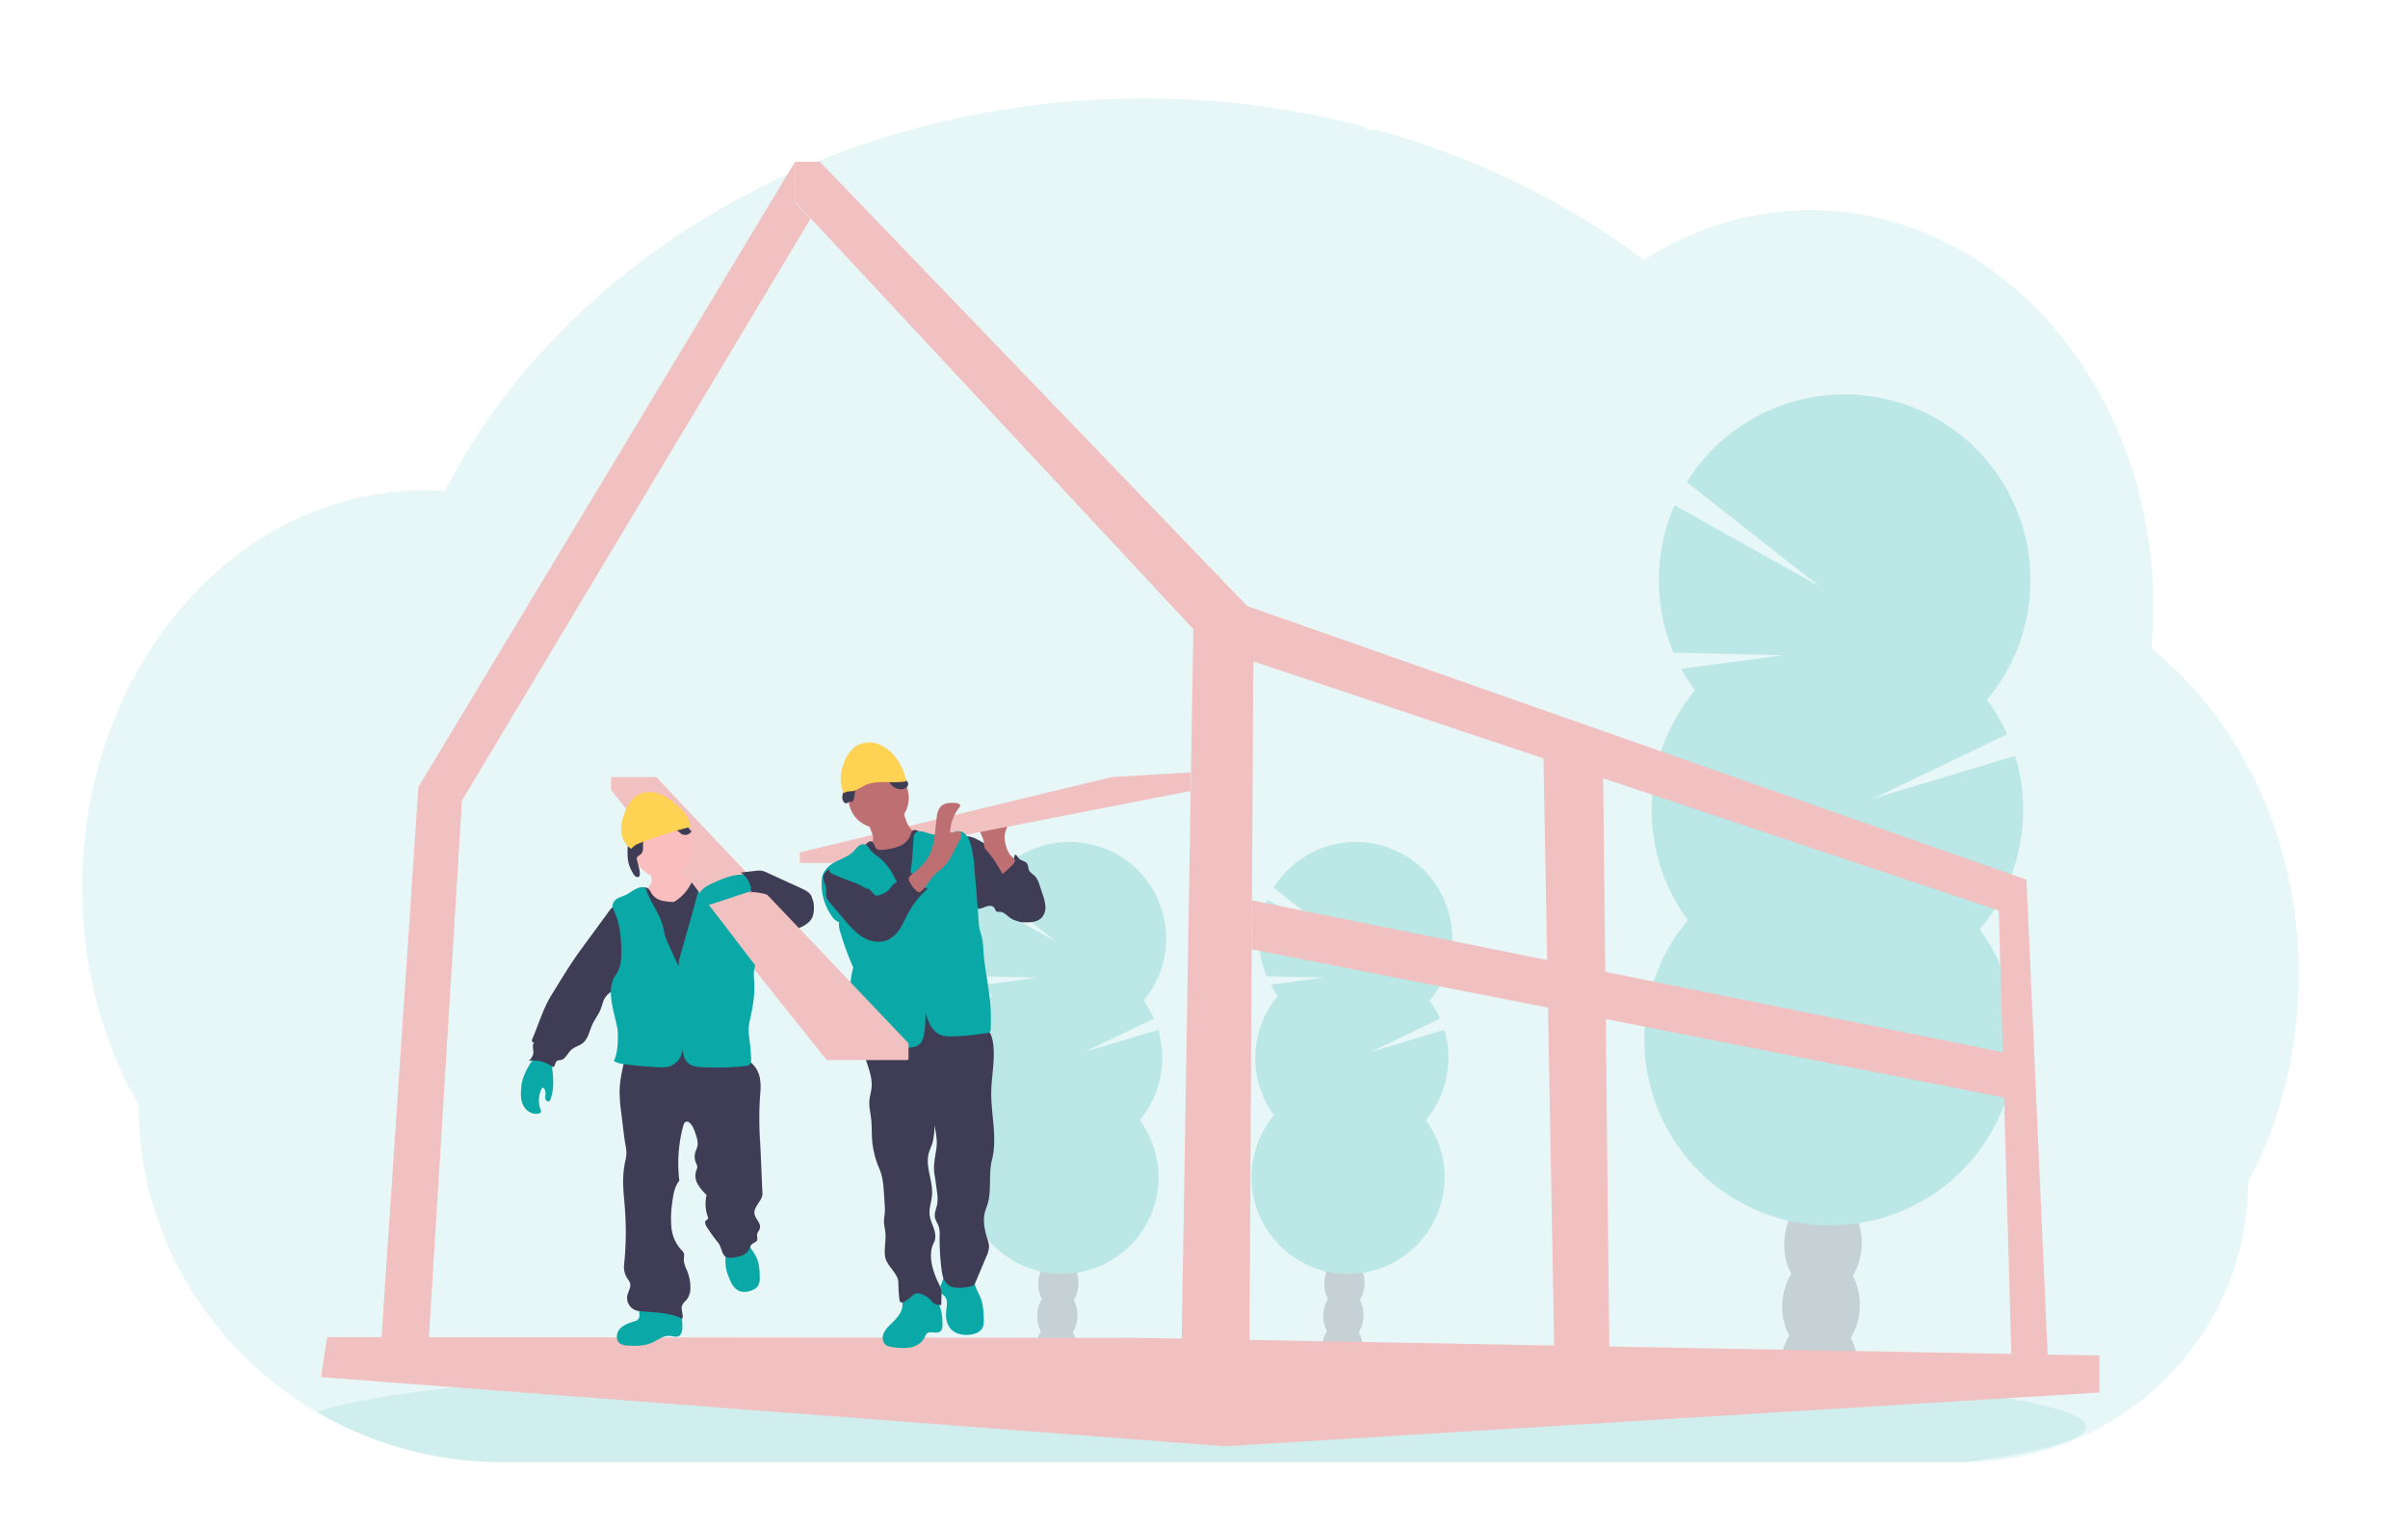 <?xml version="1.0" encoding="UTF-8" standalone="no"?>
<svg
   xmlns:dc="http://purl.org/dc/elements/1.1/"
   xmlns:cc="http://creativecommons.org/ns#"
   xmlns:rdf="http://www.w3.org/1999/02/22-rdf-syntax-ns#"
   xmlns:svg="http://www.w3.org/2000/svg"
   xmlns="http://www.w3.org/2000/svg"
   xmlns:sodipodi="http://sodipodi.sourceforge.net/DTD/sodipodi-0.dtd"
   xmlns:inkscape="http://www.inkscape.org/namespaces/inkscape"
   width="325"
   height="206"
   viewBox="0 0 325 206"
   fill="none"
   version="1.1"
   id="svg330"
   sodipodi:docname="cta.svg"
   inkscape:version="1.0.2 (e86c870879, 2021-01-15)">
  <defs
     id="defs334" />
  <sodipodi:namedview
     pagecolor="#ffffff"
     bordercolor="#666666"
     borderopacity="1"
     objecttolerance="10"
     gridtolerance="10"
     guidetolerance="10"
     inkscape:pageopacity="0"
     inkscape:pageshadow="2"
     inkscape:window-width="1360"
     inkscape:window-height="699"
     id="namedview332"
     showgrid="false"
     inkscape:zoom="0.96359223"
     inkscape:cx="74.624316"
     inkscape:cy="66.400811"
     inkscape:window-x="0"
     inkscape:window-y="0"
     inkscape:window-maximized="1"
     inkscape:current-layer="svg330"
     inkscape:document-rotation="0" />
  <g
     id="g1410"
     transform="matrix(0.254,0,0,0.254,11.094,13.289)">
    <path
       d="m 1188.91,553.07 a 241.36,241.36 0 0 1 -7.07,58.24 q -2.38,9.63 -5.53,18.86 a 222.72,222.72 0 0 1 -8.92,22.32 q -2.55,5.52 -5.39,10.82 a 145.56,145.56 0 0 1 -12.17,58.49 150.79,150.79 0 0 1 -73.18,75.4 153.93,153.93 0 0 1 -65.33,15 H 234.68 a 195.68,195.68 0 0 1 -98.42,-26.31 l -0.46,-0.26 q -6.39,-3.74 -12.46,-7.92 A 195.41,195.41 0 0 1 97.77,756.63 190.28,190.28 0 0 1 69.66,721.8 185.86,185.86 0 0 1 41.07,622.57 c -18.95,-33.25 -30,-73.08 -30,-115.88 0,-54 17.56,-103.26 46.41,-140.55 a 197.6,197.6 0 0 1 19.71,-21.93 183.42,183.42 0 0 1 22.54,-18.45 175.38,175.38 0 0 1 20,-12 c 2.89,-1.47 5.79,-2.86 8.74,-4.15 2.59,-1.15 5.21,-2.22 7.86,-3.23 q 4.77,-1.81 9.66,-3.33 4.89,-1.52 9.65,-2.66 7,-1.71 14.24,-2.78 c 4,-0.59 8,-1 12,-1.31 3.18,-0.24 6.39,-0.37 9.62,-0.41 h 1.75 c 3.56,0 7.1,0.14 10.61,0.38 0.37,-0.74 0.77,-1.49 1.14,-2.22 1.4,-2.67 2.85,-5.33 4.31,-7.93 a 0.25,0.25 0 0 1 0,-0.07 c 0.25,-0.46 0.5,-0.91 0.76,-1.35 1.18,-2.13 2.41,-4.24 3.67,-6.33 0.58,-1 1.15,-1.94 1.74,-2.88 a 7.66,7.66 0 0 1 0.41,-0.68 q 0.9,-1.5 1.83,-3 4.63,-7.4 9.63,-14.54 l 0.85,-1.22 c 0.52,-0.74 1,-1.46 1.58,-2.2 1.38,-1.93 2.8,-3.87 4.23,-5.77 1,-1.36 2,-2.71 3.08,-4 q 3.9,-5 8,-10 4.1,-5 8.52,-9.87 c 0.4,-0.45 0.8,-0.89 1.22,-1.33 l 4.27,-4.66 v 0 c 0.21,-0.22 0.39,-0.42 0.59,-0.62 v 0 c 0.51,-0.55 1,-1.1 1.55,-1.63 2.29,-2.43 4.64,-4.81 7,-7.18 a 381.2,381.2 0 0 1 38.3,-33.37 c 0.53,-0.42 1.07,-0.82 1.6,-1.22 2.54,-1.91 5.12,-3.8 7.7,-5.66 a 405.31,405.31 0 0 1 44.41,-27.7 c 1.06,-0.61 2.14,-1.18 3.23,-1.74 a 424,424 0 0 1 42.49,-19.56 c 7.91,-3.13 16,-6.07 24.14,-8.76 5.42,-1.78 10.86,-3.47 16.37,-5.06 Q 459.4,102 472.5,99.05 a 463.35,463.35 0 0 1 78.24,-10.66 q 12,-0.61 24.27,-0.63 a 465,465 0 0 1 117,14.8 4.22,4.22 0 0 0 3.63,1.89 H 699 c 1.46,0.4 2.91,0.8 4.37,1.22 q 12.23,3.52 24.11,7.69 l 2,0.72 a 430.44,430.44 0 0 1 56.91,25 410.69,410.69 0 0 1 47.65,29.44 q 3.51,2.52 6.92,5.08 4.14,-2.65 8.42,-5.08 a 165.62,165.62 0 0 1 34.88,-14.87 159.1,159.1 0 0 1 78.24,-3.06 c 33.25,7.05 63.35,24.55 87.66,49.44 a 204.55,204.55 0 0 1 26.29,33.38 c 0.55,0.86 1.1,1.73 1.63,2.61 a 220,220 0 0 1 16.74,33.37 c 0.17,0.43 0.34,0.83 0.49,1.25 a 231.09,231.09 0 0 1 10.3,33.35 c 0.12,0.58 0.26,1.15 0.38,1.73 a 240.11,240.11 0 0 1 4.92,33.37 c 0,0.4 0,0.81 0.08,1.23 q 0.63,8.71 0.64,17.6 c 0,5.3 -0.18,10.56 -0.51,15.78 0,0.57 -0.08,1.16 -0.13,1.75 -0.09,1.51 -0.22,3 -0.35,4.52 a 189.79,189.79 0 0 1 21.38,20.17 q 4.37,4.77 8.46,9.9 a 210.61,210.61 0 0 1 21.8,33.37 c 16.91,31.92 26.63,69.47 26.63,109.66 z"
       transform="translate(-11.09,-87.76)"
       fill="#0aa8a7"
       opacity="0.1"
       id="path1160" />
    <path
       d="m 1075.91,793.5 c 0,6.83 -23.53,13.23 -64.59,18.73 H 234.68 a 195.68,195.68 0 0 1 -98.42,-26.31 l -0.46,-0.26 c 11.8,-4.3 33.1,-8.31 62.09,-11.93 v 0 l 1.3,-0.16 c 13,-1.59 27.53,-3.1 43.41,-4.53 0.4,0 0.81,-0.06 1.21,-0.11 v 0 q 18.9,-1.68 40.21,-3.15 c 0.45,0 0.89,-0.08 1.34,-0.1 q 8.22,-0.59 16.78,-1.12 v 0 l 2.2,-0.14 c 41.55,-2.58 88.78,-4.64 140,-6 h 0.06 q 10.76,-0.3 21.75,-0.53 12.22,-0.29 24.74,-0.51 c 6.37,-0.14 12.82,-0.24 19.29,-0.34 h 0.15 c 29.19,-0.44 59.35,-0.66 90.19,-0.66 76.26,0 148.34,1.39 212.21,3.89 h 0.18 c 9.82,0.38 19.46,0.8 28.86,1.23 l 8,0.38 q 15.91,0.76 31,1.63 v 0 c 118.3,6.73 195.14,17.66 195.14,29.99 z"
       transform="translate(-11.09,-87.76)"
       fill="#0aa8a7"
       opacity="0.1"
       id="path1162" />
    <g
       opacity="0.2"
       id="g1178">
      <path
         d="M 691.37,751.79 A 19,19 0 0 1 691,755 q -10.44,-1.66 -21,-3 c 0,-0.28 0,-0.57 0,-0.86 a 16.88,16.88 0 0 1 2.5,-8.48 c 2.06,-3.26 5.19,-5.3 8.64,-5.19 3.45,0.11 6.44,2.34 8.29,5.71 a 16.87,16.87 0 0 1 1.94,8.61 z"
         transform="translate(-11.09,-87.76)"
         fill="#3f3d56"
         id="path1164" />
      <ellipse
         cx="681.21"
         cy="734.33"
         rx="14.01"
         ry="10.7"
         transform="rotate(-88.19,630.414,696.169)"
         fill="#3f3d56"
         id="ellipse1166" />
      <ellipse
         cx="681.75"
         cy="717.21"
         rx="14.01"
         ry="10.7"
         transform="rotate(-88.19,630.956,679.046)"
         fill="#3f3d56"
         id="ellipse1168" />
      <ellipse
         cx="682.29"
         cy="700.09"
         rx="14.01"
         ry="10.7"
         transform="rotate(-88.19,631.494,661.928)"
         fill="#3f3d56"
         id="ellipse1170" />
      <ellipse
         cx="682.83"
         cy="682.97"
         rx="14.01"
         ry="10.7"
         transform="rotate(-88.19,632.031,644.81)"
         fill="#3f3d56"
         id="ellipse1172" />
      <path
         d="m 646.47,564.55 a 49.66,49.66 0 0 1 -3.8,-6 l 28.26,-3.73 -30.42,-0.73 a 51.38,51.38 0 0 1 0.31,-40.64 l 40.12,22.45 -36.75,-28.84 a 51.28,51.28 0 1 1 82.84,60 50.8,50.8 0 0 1 5.55,9.53 l -37.09,17.8 39.33,-11.83 a 51.34,51.34 0 0 1 -9.82,47.91 51.28,51.28 0 1 1 -80.56,-2.54 51.28,51.28 0 0 1 2,-63.38 z"
         transform="translate(-11.09,-87.76)"
         fill="#0aa8a7"
         id="path1174" />
      <path
         d="m 737,599.13 a 51,51 0 0 1 -12,31.34 51.28,51.28 0 1 1 -80.56,-2.54 C 637.87,619 737.18,593.38 737,599.13 Z"
         transform="translate(-11.09,-87.76)"
         opacity="0.1"
         id="path1176" />
    </g>
    <g
       opacity="0.2"
       id="g1194">
      <path
         d="M 539.37,751.79 A 19,19 0 0 1 539,755 q -10.44,-1.66 -21,-3 c 0,-0.28 0,-0.57 0,-0.86 a 16.88,16.88 0 0 1 2.5,-8.48 c 2.06,-3.26 5.19,-5.3 8.64,-5.19 3.45,0.11 6.44,2.34 8.29,5.71 a 16.87,16.87 0 0 1 1.94,8.61 z"
         transform="translate(-11.09,-87.76)"
         fill="#3f3d56"
         id="path1180" />
      <ellipse
         cx="529.21"
         cy="734.33"
         rx="14.01"
         ry="10.7"
         transform="rotate(-88.19,478.41,696.177)"
         fill="#3f3d56"
         id="ellipse1182" />
      <ellipse
         cx="529.75"
         cy="717.21"
         rx="14.01"
         ry="10.7"
         transform="rotate(-88.19,478.953,679.054)"
         fill="#3f3d56"
         id="ellipse1184" />
      <ellipse
         cx="530.29"
         cy="700.09"
         rx="14.01"
         ry="10.7"
         transform="rotate(-88.19,479.491,661.936)"
         fill="#3f3d56"
         id="ellipse1186" />
      <ellipse
         cx="530.83"
         cy="682.97"
         rx="14.01"
         ry="10.7"
         transform="rotate(-88.19,480.028,644.818)"
         fill="#3f3d56"
         id="ellipse1188" />
      <path
         d="m 494.47,564.55 a 49.66,49.66 0 0 1 -3.8,-6 l 28.26,-3.73 -30.42,-0.73 a 51.38,51.38 0 0 1 0.31,-40.64 l 40.12,22.45 -36.75,-28.84 a 51.28,51.28 0 1 1 82.84,60 50.8,50.8 0 0 1 5.55,9.53 l -37.09,17.8 39.33,-11.83 a 51.34,51.34 0 0 1 -9.82,47.91 51.28,51.28 0 1 1 -80.56,-2.54 51.28,51.28 0 0 1 2,-63.38 z"
         transform="translate(-11.09,-87.76)"
         fill="#0aa8a7"
         id="path1190" />
      <path
         d="m 585,599.13 a 51,51 0 0 1 -12,31.34 51.28,51.28 0 1 1 -80.56,-2.54 C 485.87,619 585.18,593.38 585,599.13 Z"
         transform="translate(-11.09,-87.76)"
         opacity="0.1"
         id="path1192" />
    </g>
    <g
       opacity="0.2"
       id="g1210">
      <path
         d="m 954.57,762.73 a 37.3,37.3 0 0 1 -0.73,6.08 q -20.1,-3.21 -40.49,-5.74 c 0,-0.54 0,-1.09 0,-1.65 a 32.5,32.5 0 0 1 4.82,-16.33 c 4,-6.27 10,-10.2 16.63,-10 6.63,0.2 12.4,4.51 16,11 a 32.53,32.53 0 0 1 3.77,16.64 z"
         transform="translate(-11.09,-87.76)"
         fill="#3f3d56"
         id="path1196" />
      <ellipse
         cx="935"
         cy="729.11"
         rx="26.98"
         ry="20.61"
         transform="rotate(-88.19,884.219,690.946)"
         fill="#3f3d56"
         id="ellipse1198" />
      <ellipse
         cx="936.04"
         cy="696.15"
         rx="26.98"
         ry="20.61"
         transform="rotate(-88.19,885.259,657.986)"
         fill="#3f3d56"
         id="ellipse1200" />
      <ellipse
         cx="937.08"
         cy="663.2"
         rx="26.98"
         ry="20.61"
         transform="rotate(-88.19,886.298,625.026)"
         fill="#3f3d56"
         id="ellipse1202" />
      <ellipse
         cx="938.12"
         cy="630.24"
         rx="26.98"
         ry="20.61"
         transform="matrix(0.03,-1,1,0.03,267.53,1460.26)"
         fill="#3f3d56"
         id="ellipse1204" />
      <path
         d="m 868.12,402.27 a 99.27,99.27 0 0 1 -7.31,-11.53 l 54.4,-7.18 -58.55,-1.41 a 98.9,98.9 0 0 1 0.58,-78.24 l 77.25,43.21 -70.74,-55.52 a 98.72,98.72 0 1 1 159.47,115.56 98.71,98.71 0 0 1 10.69,18.35 L 962.5,459.8 1038.21,437 a 98.75,98.75 0 0 1 -18.83,92.15 98.72,98.72 0 1 1 -155.1,-4.89 98.75,98.75 0 0 1 3.84,-122 z"
         transform="translate(-11.09,-87.76)"
         fill="#0aa8a7"
         id="path1206" />
      <path
         d="m 1042.42,468.83 a 98.34,98.34 0 0 1 -23,60.34 98.72,98.72 0 1 1 -155.1,-4.89 c -12.74,-17.21 178.45,-66.52 178.1,-55.45 z"
         transform="translate(-11.09,-87.76)"
         opacity="0.1"
         id="path1208" />
    </g>
    <polygon
       points="178.66,365.76 157.82,676.73 168.31,676.7 183.1,676.7 201.8,372.92 386.99,63.89 378.94,55.25 378.94,33.37 "
       fill="#f1c0c0"
       id="polygon1212" />
    <polygon
       points="183.1,676.7 201.8,372.92 386.99,63.89 378.94,55.25 187.92,368.29 169.43,676.7 "
       opacity="0.1"
       id="polygon1214" />
    <polygon
       points="133.3,658.02 130.18,658.02 129.84,660.22 126.91,679.26 606.76,715.98 607.17,716.01 1071.56,687.45 1071.91,687.43 1071.91,667.82 560.21,658.43 "
       fill="#f1c0c0"
       id="polygon1216" />
    <polygon
       points="606.76,683.75 133.3,658.02 133.23,658.02 132.39,658.57 129.84,660.22 126.91,679.26 606.76,715.98 607.17,716.01 1071.56,687.45 1071.91,687.07 1071.91,668.23 1071.5,668.23 "
       opacity="0.1"
       id="polygon1218" />
    <polygon
       points="606.76,683.75 132.39,658.57 129.84,660.22 126.91,679.26 606.76,715.98 "
       opacity="0.1"
       id="polygon1220" />
    <polygon
       points="1018.41,431.37 1025.09,666.97 1039.55,668.59 1044.45,669.14 1033.11,415.03 619.01,269.65 391.95,33.6 378.88,33.6 378.88,54.84 590.43,281.9 583.89,681.3 601.86,683.47 602.16,683.51 620.13,683.51 622.28,299.05 "
       fill="#f1c0c0"
       id="polygon1222" />
    <polygon
       points="622.28,299.05 1018.41,431.37 1025.09,666.97 1039.55,668.59 1028.21,426.47 620.65,291.7 "
       opacity="0.1"
       id="polygon1224" />
    <polygon
       points="590.43,281.9 583.89,681.3 601.86,683.47 606.76,268.83 378.88,33.6 378.88,54.84 "
       opacity="0.1"
       id="polygon1226" />
    <polygon
       points="621.57,426.05 621.42,451.99 766.71,480.6 766.76,480.61 1021.23,530.74 1032.88,526.07 1032.84,525.25 1032.08,509 "
       fill="#f1c0c0"
       id="polygon1228" />
    <polygon
       points="1032.84,525.25 766.76,480.61 1021.23,530.74 1032.88,526.07 "
       opacity="0.1"
       id="polygon1230" />
    <polygon
       points="798.64,350.56 776.49,350.56 780.42,566.9 782.45,677.89 800.34,677.29 811.6,676.91 808.1,353.69 800.34,351.11 "
       fill="#f1c0c0"
       id="polygon1232" />
    <polygon
       points="776.65,350.56 780.42,566.9 782.45,677.89 800.34,677.29 800.34,350.51 776.65,350.51 "
       opacity="0.1"
       id="polygon1234" />
    <path
       d="m 507.35,493.57 a 22.79,22.79 0 0 1 3,1.95 19.85,19.85 0 0 1 3,3.29 c 4.29,5.55 8.25,12 7.83,19 a 7.73,7.73 0 0 1 -2.23,5.5 c -1.77,1.51 -4.31,1.58 -6.63,1.58 -2.52,0 -5.17,0 -7.35,-1.3 -2.18,-1.3 -4,-3.83 -6.58,-3.77 a 3.37,3.37 0 0 1 -1.1,0 c -0.89,-0.29 -1.07,-1.46 -1.65,-2.2 -1,-1.33 -3.11,-1 -4.68,-0.42 -1.57,0.58 -3.31,1.45 -4.86,0.78 a 5.05,5.05 0 0 1 -2.11,-2.11 c -3.71,-6 -4.5,-13.21 -5.2,-20.18 -0.43,-4.24 -3.71,-18.7 5.34,-15.41 4,1.44 7.74,4.32 11.38,6.43 z"
       transform="translate(-11.09,-87.76)"
       fill="#3f3d56"
       id="path1236" />
    <path
       d="m 498.41,495 a 4.46,4.46 0 0 0 5.49,-0.22 8.27,8.27 0 0 0 2.67,-5.18 c 1,-0.31 1.51,1 2.15,1.8 1.12,1.36 3.4,1.34 4.42,2.79 0.71,1 0.55,2.39 1.05,3.52 0.65,1.46 2.26,2.22 3.36,3.4 a 11.58,11.58 0 0 1 2.2,4.39 l 1.64,4.92 a 24.32,24.32 0 0 1 1.5,6.37 8.25,8.25 0 0 1 -1.9,6.09 c -2.2,2.37 -5.81,2.62 -9,2.55 a 11.58,11.58 0 0 1 -3.16,-0.37 c -2.83,-0.88 -4.64,-3.73 -5.39,-6.6 -0.75,-2.87 -0.67,-5.88 -1.11,-8.82 a 34.57,34.57 0 0 0 -2.5,-8.38 c -0.88,-2.08 -3.3,-5.18 -3.26,-7.39 0.72,0 1.24,0.66 1.84,1.13 z"
       transform="translate(-11.09,-87.76)"
       fill="#3f3d56"
       id="path1238" />
    <path
       d="m 502,484.87 a 16.51,16.51 0 0 1 -0.81,-4.39 c 0,-3 1.37,-5.82 2.75,-8.5 l -11.43,1.55 c -1.38,0.19 -2.92,0.47 -3.7,1.62 a 4,4 0 0 0 0,3.69 18.86,18.86 0 0 1 1.36,3.57 17.83,17.83 0 0 0 0.37,3.21 6.8,6.8 0 0 0 1.47,2.07 c 3.27,3.62 5.72,7.89 8.16,12.12 -0.07,-0.12 6.89,-5.51 6.61,-7.27 -0.16,-1 -2.17,-2.2 -2.81,-3.16 A 16.09,16.09 0 0 1 502,484.87 Z"
       transform="translate(-11.09,-87.76)"
       fill="#be6f72"
       id="path1240" />
    <polygon
       points="588.91,358.04 588.91,367.89 420.24,400.79 411.49,406.09 381.3,406.09 381.3,400.54 547.02,360.5 "
       fill="#f1c0c0"
       id="polygon1242" />
    <polygon
       points="411.49,406.09 381.3,406.09 548.25,370.36 588.91,367.89 420.24,400.79 "
       opacity="0.1"
       id="polygon1244" />
    <path
       d="m 464.58,725.42 a 13.07,13.07 0 0 0 -15.9,-3.38 4.19,4.19 0 0 0 -1.46,1.14 c -1,1.4 -0.36,3.33 -0.27,5.06 0.23,4.22 -3.13,7.65 -6.15,10.6 -1.62,1.58 -3.27,3.27 -4,5.42 -0.73,2.15 -0.19,4.88 1.77,6 a 7.37,7.37 0 0 0 2.74,0.76 29.57,29.57 0 0 0 9.7,0.27 c 3.19,-0.61 6.32,-2.42 7.7,-5.36 A 5.65,5.65 0 0 1 460,743.8 c 1.76,-1.39 4.46,0.24 6.46,-0.75 1.65,-0.82 1.72,-2.11 1.74,-3.81 0.06,-4.7 -0.64,-10.02 -3.62,-13.82 z"
       transform="translate(-11.09,-87.76)"
       fill="#0aa8a7"
       id="path1246" />
    <path
       d="m 488.58,725.24 c 1.23,3.24 1.4,6.77 1.56,10.23 0.09,2 0.15,4.14 -0.93,5.83 -1.08,1.69 -3.19,2.58 -5.21,3 -4.17,0.86 -9,0.05 -11.69,-3.26 -2.06,-2.53 -2.49,-6 -2.11,-9.28 0.32,-2.69 1,-5.84 -0.93,-7.75 -0.5,-0.51 -1.15,-0.87 -1.61,-1.42 -1,-1.22 -0.84,-3.06 -0.3,-4.56 a 19.81,19.81 0 0 0 1.57,-4.51 c 0.08,-0.74 13.54,0.52 14.78,1.13 1.69,0.83 1.43,2.22 1.94,3.9 0.71,2.34 2.07,4.45 2.93,6.69 z"
       transform="translate(-11.09,-87.76)"
       fill="#0aa8a7"
       id="path1248" />
    <path
       d="m 491.05,581.58 c 2.64,1.71 3.66,5.07 4.07,8.19 1.13,8.55 -0.85,17.19 -1,25.82 -0.14,12.09 3.36,24.4 0.37,36.11 -1.79,7 -0.27,15 -1.95,22.07 -0.5,2.1 -1.42,4.08 -1.9,6.18 -1,4.55 0.05,9.31 1.46,13.76 a 14.21,14.21 0 0 1 0.85,3.73 13.42,13.42 0 0 1 -1.46,5.64 l -6,14.19 c -0.67,1.59 -3.31,1.85 -5,2.06 -3.18,0.38 -6.73,0.65 -9.26,-1.32 -2.53,-1.97 -3.14,-5.27 -3.53,-8.35 a 128,128 0 0 1 -1,-17.83 14.69,14.69 0 0 0 -0.41,-4.63 c -0.55,-1.71 -1.76,-3.19 -2.09,-5 -0.42,-2.34 0.77,-4.64 1.21,-7 a 21.09,21.09 0 0 0 -0.1,-6.49 c -0.39,-3.2 -0.84,-6.4 -1.35,-9.58 -0.72,-4.45 0.31,-8.84 1,-13.3 0.65,-4.19 -0.18,-8.46 -1,-12.62 a 34.79,34.79 0 0 1 -1.25,10 c -0.53,1.59 -1.29,3.11 -1.75,4.73 -2.05,7.27 2.32,14.9 1.7,22.43 -0.29,3.52 -1.67,7 -1.28,10.47 0.27,2.54 1.45,4.87 2.26,7.29 0.81,2.42 1.23,5.19 0,7.45 -3.25,6.14 -0.82,14.49 2.09,20.79 a 28.06,28.06 0 0 1 1.54,3.46 c 0.86,2.84 0.14,5.89 0.37,8.85 a 5.58,5.58 0 0 1 -4.69,-1.41 c -0.44,-0.46 -0.8,-1 -1.23,-1.48 a 12.21,12.21 0 0 0 -4.18,-2.61 5.49,5.49 0 0 0 -3,-0.69 6,6 0 0 0 -2.85,1.77 27.94,27.94 0 0 1 -3.14,2.39 3.72,3.72 0 0 1 -1.6,0.71 1.41,1.41 0 0 1 -1.47,-0.75 1.78,1.78 0 0 1 -0.11,-0.52 79.14,79.14 0 0 1 -0.59,-9.1 c 0,-5.23 -6.26,-8.83 -7.05,-14 -0.63,-4.17 0.54,-8.42 0.15,-12.62 -0.19,-2.16 -0.79,-4.28 -0.75,-6.44 0,-1.4 0.32,-2.77 0.43,-4.16 a 31.12,31.12 0 0 0 -0.07,-4.63 l -0.31,-4.83 c -0.3,-4.77 -0.63,-9.64 -2.51,-14 a 47.57,47.57 0 0 1 -3.9,-16.08 c -0.2,-3.5 -0.07,-7 -0.47,-10.51 -0.36,-3.17 -1.16,-6.32 -0.93,-9.5 0.19,-2.46 1,-4.84 1.19,-7.3 0.39,-4.73 -1.41,-9.33 -2.82,-13.86 -1.41,-4.53 -2.45,-9.55 -0.6,-13.92 a 4.57,4.57 0 0 1 1.28,-1.86 5.58,5.58 0 0 1 2.36,-0.88 183.11,183.11 0 0 1 52.22,-3.33 17.34,17.34 0 0 1 8.05,2.51 z"
       transform="translate(-11.09,-87.76)"
       fill="#3f3d56"
       id="path1250" />
    <circle
       cx="423.19"
       cy="371.59"
       r="16.02"
       fill="#be6f72"
       id="circle1252" />
    <path
       d="m 431.18,479.36 a 5.72,5.72 0 0 1 0,2.79 6.32,6.32 0 0 1 -1.05,1.76 45.2,45.2 0 0 1 -5.13,5.58 9.29,9.29 0 0 0 4.79,4.73 27.81,27.81 0 0 0 6.61,1.89 9.32,9.32 0 0 0 3.48,0.24 9.23,9.23 0 0 0 3,-1.36 l 8.9,-5.33 a 17.78,17.78 0 0 0 3.7,-2.67 9.11,9.11 0 0 0 2.58,-6.26 1.72,1.72 0 0 0 -0.32,-1.18 2.1,2.1 0 0 0 -1.22,-0.51 c -3.13,-0.69 -5.6,-3.23 -7,-6.11 a 32.36,32.36 0 0 1 -2.43,-9.27 l -9.49,5 c -1.41,0.75 -2.81,1.5 -4.27,2.15 -0.93,0.42 -2.81,0.77 -3.47,1.62 -1.26,1.57 0.99,5.04 1.32,6.93 z"
       transform="translate(-11.09,-87.76)"
       fill="#be6f72"
       id="path1254" />
    <path
       d="m 425.06,486.58 a 10.55,10.55 0 0 0 -3.07,4.15 c -0.62,2 0,4.11 0.56,6.09 a 181.7,181.7 0 0 1 6,25.79 c 0.84,6 1.15,12.09 1.56,18.16 0.84,12.38 2.06,32.12 3.69,44.42 6,0.27 11.85,-1.48 17.8,-2.12 11.12,-1.18 22.57,1.52 33.46,-1 -2.64,-10.43 -5.28,-28.24 -7.92,-38.66 a 73.77,73.77 0 0 1 -2.42,-12.55 c -0.23,-3.05 -0.09,-6.11 -0.05,-9.18 0.09,-6 -0.24,-12 -0.57,-18 -0.38,-7 -0.76,-14 -2.42,-20.85 a 3.88,3.88 0 0 0 -1.16,-2.29 c -1,-0.73 -2.3,-0.47 -3.49,-0.31 a 15.18,15.18 0 0 1 -10.38,-2.46 c -1.32,-0.9 -3.09,-2 -4.32,-1 a 4.3,4.3 0 0 0 -1,2.13 10.65,10.65 0 0 1 -6.26,6.17 31.33,31.33 0 0 1 -8.86,1.82 4.35,4.35 0 0 1 -2.75,-0.31 c -1.42,-0.87 -1.52,-4 -3.31,-4.21 -1.57,-0.18 -4.03,3.2 -5.09,4.21 z"
       transform="translate(-11.09,-87.76)"
       fill="#3f3d56"
       id="path1256" />
    <path
       d="m 448.72,511 c -3.69,-3.53 -5.31,-8.65 -8,-13 a 28.94,28.94 0 0 0 -6.91,-7.6 20.61,20.61 0 0 1 -3.76,-3.19 c -0.95,-1.17 -1.67,-2.73 -3.11,-3.18 a 3.76,3.76 0 0 0 -3.37,0.93 33.16,33.16 0 0 0 -2.5,2.66 c -4.24,4.39 -11.69,5 -15.05,10.08 a 8.26,8.26 0 0 0 -1.79,3.75 29.06,29.06 0 0 0 5.34,20.9 7.1,7.1 0 0 0 3.7,3 11.58,11.58 0 0 0 0.72,5.5 147.07,147.07 0 0 0 6.81,18.55 44.87,44.87 0 0 0 -1.34,7.19 c -0.7,6.11 -0.05,12.31 -0.71,18.43 -0.54,5 -2,9.87 -2.05,14.88 0,0.8 0.07,1.75 0.76,2.16 a 2.3,2.3 0 0 0 1.19,0.25 l 12.3,0.37 c 7.14,0.21 14.35,0.42 21.38,-0.9 a 8.9,8.9 0 0 0 2.69,-0.85 c 2.38,-1.33 3.17,-4.33 3.55,-7 a 61,61 0 0 0 0.59,-10.46 c 1.49,4.71 3.26,9.58 7.76,11.62 2.38,1.08 5.1,1 7.71,0.93 a 145.16,145.16 0 0 0 16.79,-1.73 2.21,2.21 0 0 0 2.45,-2.57 l 0.06,-5.46 c 0.12,-11.09 -2.63,-21.69 -3.7,-32.73 -0.34,-3.48 -0.31,-7 -1.16,-10.41 -0.35,-1.43 -0.86,-2.83 -1.17,-4.27 a 30.52,30.52 0 0 1 -0.5,-4.27 l -0.78,-11 c -0.37,-5.09 -0.9,-10 -1.29,-15.08 a 73,73 0 0 0 -2.14,-14.66 c -0.87,-3 -2.68,-6.4 -5.81,-6.77 -1.67,-0.19 -3.29,0.54 -4.88,1.05 a 19.72,19.72 0 0 1 -12,-0.05 16.9,16.9 0 0 0 -3.74,-1 3.67,3.67 0 0 0 -3.42,1.42 5.13,5.13 0 0 0 -0.53,2.52 c -0.47,9.99 -1.34,20.28 -4.09,29.99 z"
       transform="translate(-11.09,-87.76)"
       fill="#0aa8a7"
       id="path1258" />
    <path
       d="m 432.63,511.3 c -4.61,-4.86 -9.34,-9.81 -15.28,-12.9 -2.34,-1.22 -5,-2.14 -7.59,-1.68 -2.59,0.46 -5,2.71 -4.88,5.34 0.08,1.63 1.07,3.07 1.38,4.67 0.36,1.8 -0.16,3.72 0.4,5.46 a 9.24,9.24 0 0 0 2,3.07 l 7.08,8.39 c 3,3.5 6,7.05 9.86,9.47 3.86,2.42 8.86,3.55 13.1,1.83 a 16.1,16.1 0 0 0 7.18,-6.59 c 1.76,-2.8 3,-5.86 4.65,-8.75 a 43.45,43.45 0 0 1 10,-12.13 c -2.08,-0.54 -4.69,-1.3 -6,-3 a 9.91,9.91 0 0 1 -0.95,-1.72 l -1.62,-3.5 a 4,4 0 0 0 -3,1.13 25.16,25.16 0 0 1 -2.23,2.27 c -1.41,1.06 -3.32,1.35 -4.6,2.56 a 12.19,12.19 0 0 0 -1.34,1.68 11.22,11.22 0 0 1 -8.16,4.4 z"
       transform="translate(-11.09,-87.76)"
       fill="#3f3d56"
       id="path1260" />
    <path
       d="m 460.9,490.39 c 3.47,-6.33 3.31,-13.92 4.3,-21.07 a 9.62,9.62 0 0 1 1.91,-5.23 c 2,-2.26 5.53,-2.29 8.55,-2 0.89,0.1 2,0.52 1.95,1.41 a 1.8,1.8 0 0 1 -0.45,0.85 23.79,23.79 0 0 0 -4.94,13.12 c 1.57,1.09 4,-1.15 5.51,0 1,0.84 0.54,2.5 -0.06,3.7 q -2.09,4.17 -4.31,8.28 a 26.59,26.59 0 0 1 -4.57,6.59 c -1.27,1.22 -2.76,2.18 -4.05,3.38 -3,2.81 -4.81,6.78 -7.91,9.52 a 1.62,1.62 0 0 1 -1,0.51 1.68,1.68 0 0 1 -1.05,-0.47 15.16,15.16 0 0 1 -3.78,-4.57 c -1.18,-2.18 -1,-2.82 0.86,-4.36 3.48,-2.75 6.87,-5.7 9.04,-9.66 z"
       transform="translate(-11.09,-87.76)"
       fill="#be6f72"
       id="path1262" />
    <path
       d="m 426.83,507 c 0.6,0.37 1.34,0.79 2,0.48 a 2.08,2.08 0 0 0 0.67,-0.65 23.54,23.54 0 0 0 2.84,-4.94 1.9,1.9 0 0 0 0.21,-0.8 c 0,-0.64 -0.57,-1.11 -1.1,-1.48 a 40.76,40.76 0 0 0 -9.09,-4.32 c -2.64,-1 -5.4,-1.87 -8.2,-1.62 a 7.82,7.82 0 0 0 -5.47,2.78 c -2,2.57 1.35,3.35 3.45,4.28 4.86,2.21 10.12,3.49 14.69,6.27 z"
       transform="translate(-11.09,-87.76)"
       fill="#0aa8a7"
       id="path1264" />
    <path
       d="m 423.68,524 a 1.47,1.47 0 0 0 0.42,1.26 c 0.29,-1.42 -0.09,-2.92 0.21,-4.35 0.44,-2.15 2.53,-3.77 2.71,-5.93 -3.83,-0.75 -3.31,6.7 -3.34,9.02 z"
       transform="translate(-11.09,-87.76)"
       opacity="0.1"
       id="path1266" />
    <polygon
       points="547.02,360.5 588.91,358.04 588.91,367.89 548.25,370.36 "
       opacity="0.2"
       id="polygon1268" />
    <path
       d="m 419.86,461.73 c 2.54,-2.07 1.07,-6.41 2.79,-9.19 1,-1.52 2.69,-2.32 4.35,-3 a 19.79,19.79 0 0 1 6.35,-1.76 7.37,7.37 0 0 1 6,2.21 c 0.65,0.74 1.09,1.64 1.7,2.41 a 6.5,6.5 0 0 0 6.3,2.18 c 1.33,-0.3 2.71,-1.31 2.62,-2.67 a 3.77,3.77 0 0 0 -1.2,-2.14 l -2.86,-3.17 c -3.25,-3.6 -6.86,-7.42 -11.63,-8.32 -3.32,-0.63 -6.72,0.26 -9.92,1.33 -1.29,0.43 -2.74,1.07 -3.1,2.38 -0.24,0.9 0.12,1.88 -0.09,2.79 -0.41,1.81 -2.73,2.42 -3.81,3.94 -1.08,1.52 -0.75,3.32 -1.06,5 -0.31,1.68 -1.21,3.32 -1.32,5.06 -0.07,1.05 0.46,3 1.64,3.38 1.18,0.38 2.51,-1.68 3.24,-0.43 z"
       transform="translate(-11.09,-87.76)"
       fill="#3f3d56"
       id="path1270" />
    <path
       d="m 449,450.47 a 30,30 0 0 0 -5.32,-12.16 21.31,21.31 0 0 0 -9.47,-7.52 13.56,13.56 0 0 0 -11.79,0.93 17.12,17.12 0 0 0 -5.89,7.43 c -2.59,5.58 -3.55,12.4 -0.54,17.76 1.2,-1.46 3.26,-0.8 5.08,-1.33 2.28,-0.65 4.21,-2.17 6.38,-3.12 6.55,-2.89 14.55,-0.55 21.55,-1.99 z"
       transform="translate(-11.09,-87.76)"
       fill="#fed253"
       id="path1272" />
    <path
       d="m 417.52,450.16 c -0.23,-1.8 -0.38,-3.89 0.9,-5.17 a 0.65,0.65 0 0 1 0.53,-0.24 0.69,0.69 0 0 1 0.41,0.36 22.38,22.38 0 0 1 1.88,3.68 3.82,3.82 0 0 0 -4,1.55"
       transform="translate(-11.09,-87.76)"
       opacity="0.1"
       id="path1274" />
    <path
       d="m 440.89,445.08 -0.36,-3.57 a 1.63,1.63 0 0 1 0.07,-0.88 1.13,1.13 0 0 1 1.46,-0.4 3,3 0 0 1 1.17,1.17 21,21 0 0 1 2.06,4.07 12.1,12.1 0 0 0 -4.87,0.06"
       transform="translate(-11.09,-87.76)"
       opacity="0.1"
       id="path1276" />
    <polygon
       points="431.86,510.83 395.62,510.83 395.62,502.21 438.75,502.21 438.75,510.37 "
       opacity="0.1"
       id="polygon1278" />
    <polygon
       points="438.75,510.83 395.62,510.83 281.04,367.3 281.04,360.52 305.06,360.52 438.75,502.21 "
       fill="#f1c0c0"
       id="polygon1280" />
    <polygon
       points="438.75,510.83 395.62,510.83 281.04,367.3 281.04,360.52 305.06,360.52 438.75,502.21 "
       opacity="0.1"
       id="polygon1282" />
    <polygon
       points="438.75,510.83 395.62,510.83 281.04,367.3 281.04,360.52 396.24,502.21 438.75,502.21 "
       opacity="0.1"
       id="polygon1284" />
    <path
       d="m 307.15,733.83 a 3,3 0 0 1 -2.62,3.53 c -2.78,0.94 -5.73,1.87 -7.7,4 -1.97,2.13 -2.36,6.08 0,7.81 a 7.59,7.59 0 0 0 4,1.09 c 4.53,0.31 9.25,0.25 13.36,-1.67 2.94,-1.36 5.71,-3.68 8.94,-3.47 1.67,0.1 3.45,0.88 4.94,0.12 1.49,-0.76 1.91,-2.88 1.92,-4.65 a 34.43,34.43 0 0 0 -1.65,-10.89 c -0.15,-0.48 -6.51,-0.85 -7.27,-1 l -7.71,-1 c -1.46,-0.19 -4.61,-1.29 -5.76,-0.07 -1.15,1.22 -0.45,4.75 -0.45,6.2 z"
       transform="translate(-11.09,-87.76)"
       fill="#0aa8a7"
       id="path1286" />
    <path
       d="m 353.16,708.87 a 24.15,24.15 0 0 0 1.58,5.24 c 1.07,2.72 2.44,5.61 5.06,6.93 2.38,1.19 5.3,0.76 7.72,-0.37 a 6.36,6.36 0 0 0 2.57,-1.95 7.74,7.74 0 0 0 1,-4.49 c 0,-3.87 -0.23,-7.87 -2,-11.31 -1.52,-3 -4.17,-5.58 -4.21,-8.9 l -9.11,1.76 a 2.6,2.6 0 0 0 -1.34,0.53 2.31,2.31 0 0 0 -0.58,1.09 29.77,29.77 0 0 0 -0.69,11.47 z"
       transform="translate(-11.09,-87.76)"
       fill="#0aa8a7"
       id="path1288" />
    <path
       d="m 244.37,613.87 c -0.38,3.22 -0.22,6.67 1.46,9.45 1.68,2.78 5.22,4.62 8.28,3.51 a 1.21,1.21 0 0 0 0.75,-0.57 1.41,1.41 0 0 0 -0.13,-1 14.76,14.76 0 0 1 0.31,-11.12 c 0.2,-0.46 0.63,-1 1.1,-0.82 a 1,1 0 0 1 0.45,0.46 5.23,5.23 0 0 1 0.7,2.76 10.26,10.26 0 0 0 -0.08,2.65 c 0.19,0.86 1.11,1.67 1.91,1.3 a 2,2 0 0 0 0.91,-1.29 c 2.23,-6.45 1.22,-13.5 0.2,-20.25 a 1.06,1.06 0 0 0 -1.19,-1.11 c -4.72,-0.47 -7.3,-1.6 -10,2.79 -2.32,3.7 -4.67,8.79 -4.67,13.24 z"
       transform="translate(-11.09,-87.76)"
       fill="#0aa8a7"
       id="path1290" />
    <path
       d="m 299.55,597.46 c -1.4,5.82 -2.81,11.71 -2.9,17.69 a 81.27,81.27 0 0 0 0.84,11.13 l 1.05,8.66 c 0.36,2.92 0.71,5.83 1.22,8.72 a 23.15,23.15 0 0 1 0.53,4.53 24.26,24.26 0 0 1 -0.71,4.45 52,52 0 0 0 -1.05,9.3 c -0.11,5 0.51,10 0.9,15 a 167.05,167.05 0 0 1 -0.35,29.92 11.22,11.22 0 0 0 1.64,7.71 9.92,9.92 0 0 1 1.45,2.38 c 0.75,2.29 -1,4.58 -1.45,6.93 a 7,7 0 0 0 5.82,8 c 8,0.95 16.22,0.52 23.43,4.18 0.76,-2.22 -0.9,-4.74 -0.14,-7 0.48,-1.4 1.8,-2.31 2.7,-3.49 a 10.16,10.16 0 0 0 1.72,-6.1 22.29,22.29 0 0 0 -1.48,-8.27 c -0.85,-2.2 -2.07,-4.37 -2,-6.73 0,-1.16 0.41,-2.38 -0.06,-3.45 a 5.39,5.39 0 0 0 -1.29,-1.61 20.33,20.33 0 0 1 -5.23,-11.85 54.58,54.58 0 0 1 0.42,-13.14 c 0.49,-4.14 1.15,-8.51 3.78,-11.74 a 75.33,75.33 0 0 1 2.11,-29.25 c 0.26,-0.88 0.67,-1.9 1.57,-2.11 a 2.24,2.24 0 0 1 1.92,0.76 c 1.57,1.47 2.32,3.6 3,5.64 0.75,2.21 1.51,4.57 0.94,6.83 -0.24,1 -0.72,1.88 -1,2.84 a 8.42,8.42 0 0 0 0.3,5.87 5.64,5.64 0 0 1 0.72,2.21 6.12,6.12 0 0 1 -0.6,1.92 8.84,8.84 0 0 0 0.83,7.15 25.89,25.89 0 0 0 4.67,5.73 21,21 0 0 0 0.65,11.56 1.46,1.46 0 0 1 0.13,1.11 c -0.18,0.38 -0.64,0.52 -1,0.79 -1,0.82 -0.38,2.37 0.29,3.44 a 78.88,78.88 0 0 0 6.07,8.42 c 2,2.39 1.82,7 4.8,7.86 a 9,9 0 0 0 3.8,0 c 2.94,-0.45 6.22,-1.3 7.66,-3.9 0.59,-1.07 0.83,-2.37 1.75,-3.17 0.92,-0.8 2.11,-0.94 2.62,-1.9 0.51,-0.96 -0.06,-2.22 0.11,-3.33 0.17,-1.11 1.14,-2 1.45,-3.17 0.74,-2.7 -2.41,-4.92 -2.84,-7.68 -0.62,-4 4.42,-7 4.21,-11 -0.44,-8.69 -0.72,-17.42 -1.17,-26.11 a 188.26,188.26 0 0 1 -0.24,-23.39 c 0.35,-4.85 1,-9.93 -0.78,-14.44 -2.56,-6.36 -9.62,-9.93 -16.45,-10.61 -6.83,-0.68 -13.64,0.94 -20.41,2 a 129,129 0 0 1 -33.95,0.71 z"
       transform="translate(-11.09,-87.76)"
       fill="#3f3d56"
       id="path1292" />
    <circle
       cx="308.76"
       cy="398.1"
       r="16.02"
       fill="#fbbebe"
       id="circle1294" />
    <path
       d="M 313.33,504.87 A 6.83,6.83 0 0 1 306.8,509 c -0.58,2.4 0.81,4.82 2.4,6.71 a 28.48,28.48 0 0 0 27.26,9.35 13.45,13.45 0 0 0 5.37,-2.24 11.91,11.91 0 0 0 4.1,-7.1 35.3,35.3 0 0 0 0.39,-8.35 2.16,2.16 0 0 0 -0.44,-1.54 2.2,2.2 0 0 0 -1.4,-0.46 c -3.38,-0.3 -6.91,-0.43 -9.88,-2.09 -2.97,-1.66 -5.08,-5.41 -3.65,-8.49 -0.23,0.48 -6.07,0.71 -6.84,0.81 -2.41,0.34 -4.82,0.72 -7.22,1.16 a 13.13,13.13 0 0 0 -3.39,0.64 c -1.45,0.75 -0.91,0.38 -0.57,1.74 0.51,2.08 1.26,3.57 0.4,5.73 z"
       transform="translate(-11.09,-87.76)"
       fill="#fbbebe"
       id="path1296" />
    <path
       d="m 325.52,514.61 a 26.53,26.53 0 0 1 -6.41,-0.71 9,9 0 0 1 -5.26,-3.51 c -0.74,-1.12 -1.22,-2.53 -2.4,-3.16 -1.93,-1 -4.13,0.69 -5.67,2.24 a 20.6,20.6 0 0 1 -4.82,3.88 c -2.14,1.13 -4.64,1.53 -6.66,2.86 a 16.74,16.74 0 0 0 -4,4.32 l -14.17,19.3 c -5.69,7.76 -10.64,16.09 -15.71,24.28 -4.39,7.09 -6.69,15.25 -10,22.9 a 2.56,2.56 0 0 0 -0.31,1.54 c 0.12,0.52 0.75,0.94 1.19,0.64 -1.49,1.48 -0.18,4 -0.53,6.08 a 7.46,7.46 0 0 1 -2.38,3.73 18.8,18.8 0 0 1 6.6,0.31 20.23,20.23 0 0 1 6.24,3 c 1.21,-0.19 1.1,-2.34 2,-3.14 0.54,-0.47 1.34,-0.41 2.05,-0.55 2.67,-0.52 3.73,-3.73 5.78,-5.54 1.71,-1.51 4.13,-2 5.94,-3.42 2.94,-2.31 3.57,-6.42 5.11,-9.83 1.31,-2.89 3.37,-5.41 4.52,-8.37 0.75,-1.92 1.11,-4 2.18,-5.77 1.71,-2.86 4.93,-4.38 8,-5.75 1.94,-0.87 4,-1.77 6.09,-1.63 -0.11,4.65 -0.7,9.23 0.31,13.77 0.35,1.6 0.84,3.16 1.26,4.75 1.91,7.16 2.36,14.62 2.45,22 a 66.94,66.94 0 0 1 14,-1.68 c 3.71,-0.11 7.41,0.37 11.12,0.3 4.4,-0.08 8.75,-0.93 13.15,-1.23 4.4,-0.3 9,0 12.89,2 a 122.46,122.46 0 0 1 0.53,-19 l 1.06,-9.94 A 61.07,61.07 0 0 1 361,560.7 c 0.58,-2.28 1.42,-4.48 2.06,-6.75 2.25,-8 1.84,-16.54 1.41,-24.87 -0.22,-4.28 -1.87,-8.49 -3.81,-12.3 a 33.29,33.29 0 0 0 -2.4,-4.08 23.63,23.63 0 0 0 -20.66,-9.7 4.18,4.18 0 0 0 -1.48,0.32 4.93,4.93 0 0 0 -1.89,2.25 24.5,24.5 0 0 1 -8.71,9.04 z"
       transform="translate(-11.09,-87.76)"
       fill="#3f3d56"
       id="path1298" />
    <path
       d="m 305.76,491.17 c 0.45,-1 1.66,-1.37 2.4,-2.17 1.42,-1.52 0.78,-3.95 1,-6 0.36,-3 2.85,-5.51 5.7,-6.58 a 18.42,18.42 0 0 1 9,-0.57 8.71,8.71 0 0 1 4.06,1.35 c 0.52,0.38 1,0.87 1.49,1.22 a 4,4 0 0 0 5.44,-1.27 c -3.54,-4.26 -7.46,-8.76 -12.84,-10.07 a 26.34,26.34 0 0 0 -5.61,-0.53 c -2.49,-0.05 -5.06,-0.09 -7.36,0.86 -3.13,1.29 -5.33,4.26 -6.46,7.46 a 36.27,36.27 0 0 0 -1.57,10 37.67,37.67 0 0 0 0,6.8 18.8,18.8 0 0 0 3.34,8.57 2.59,2.59 0 0 0 1,0.93 c 4.56,2 0.04,-9.17 0.41,-10 z"
       transform="translate(-11.09,-87.76)"
       fill="#3f3d56"
       id="path1300" />
    <path
       d="m 334.33,474.68 c -0.55,-4.71 -3.91,-8.6 -7.48,-11.73 A 27.58,27.58 0 0 0 316.8,456.9 c -3.77,-1.11 -8.11,-0.87 -11.34,1.38 -2.6,1.81 -4.25,4.69 -5.52,7.59 a 23.89,23.89 0 0 0 -2.41,11 c 0.25,3.78 2.09,7.61 5.37,9.52 1.18,-1.74 3.23,-2.64 5.2,-3.35 a 254.61,254.61 0 0 1 26.23,-8.36 z"
       transform="translate(-11.09,-87.76)"
       fill="#fed253"
       id="path1302" />
    <path
       d="m 304,472.72 c 0.32,0 0.53,0.33 0.69,0.6 a 25.35,25.35 0 0 1 2.09,4 c -1.17,0.25 -3.18,0.53 -3.76,-0.5 -0.31,-0.52 0.06,-4.15 0.98,-4.1 z"
       transform="translate(-11.09,-87.76)"
       opacity="0.1"
       id="path1304" />
    <path
       d="m 326.79,470.46 c -0.24,0.23 -0.52,-0.24 -0.52,-0.58 V 466 a 0.57,0.57 0 0 1 0.07,-0.31 0.47,0.47 0 0 1 0.33,-0.16 c 0.81,-0.09 1.48,0.6 2,1.26 a 21.12,21.12 0 0 1 2.05,3.41 l -4.23,-0.13"
       transform="translate(-11.09,-87.76)"
       opacity="0.1"
       id="path1306" />
    <path
       d="m 379.58,534.71 a 26.17,26.17 0 0 1 2.94,-2.41 c 2.77,-1.85 6.12,-2.58 9.23,-3.76 3.11,-1.18 6.27,-3.09 7.48,-6.19 a 14.7,14.7 0 0 0 0.58,-6 6,6 0 0 0 -0.44,-2.47 4.91,4.91 0 0 0 -1.58,-1.72 c -4.22,-3.12 -9.88,-3.37 -15.12,-3.05 a 94.77,94.77 0 0 0 -33.41,8.34 2.9,2.9 0 0 0 -1.4,1 2.86,2.86 0 0 0 -0.27,1.39 23,23 0 0 0 1.13,8.71 c 1.38,3.56 4.22,6.43 5.41,10.06 0.54,1.63 0.72,3.36 1.19,5 a 7,7 0 0 0 2.81,4.18 c 3.95,2.36 7.68,-0.81 10.42,-3.27 z"
       transform="translate(-11.09,-87.76)"
       fill="#3f3d56"
       id="path1308" />
    <path
       d="m 327.85,548.56 -5.07,-11.06 a 38.71,38.71 0 0 1 -1.92,-4.73 c -0.58,-1.93 -0.86,-3.93 -1.4,-5.87 -1.78,-6.46 -6.27,-11.84 -8.46,-18.17 a 3.45,3.45 0 0 0 -0.82,-1.53 2.67,2.67 0 0 0 -2.23,-0.4 c -3.06,0.53 -5.45,2.86 -8.25,4.18 -1.3,0.6 -2.7,1 -4,1.69 a 5,5 0 0 0 -2.68,3.19 c -0.31,1.53 0.45,3 1.09,4.49 2.72,6.14 3.34,13 3.46,19.72 0.09,4.52 -0.14,9.37 -2.81,13 -5.13,7 -1.85,17.28 0.07,25.75 0.23,1 0.5,2.08 0.66,3.14 a 28.87,28.87 0 0 1 0.23,4 c 0,4.49 -0.25,9.12 -2.13,13.19 a 14.76,14.76 0 0 0 6,1.7 q 8.71,1.11 17.49,1.56 a 19.06,19.06 0 0 0 5.49,-0.28 10,10 0 0 0 7.39,-9.8 c 0.32,2.77 0.91,5.78 2.92,7.7 2.01,1.92 4.94,2.21 7.67,2.36 a 142.6,142.6 0 0 0 23.1,-0.65 4,4 0 0 0 1.42,-0.33 c 1.48,-0.74 1.56,-2.78 1.44,-4.42 -0.22,-3.07 -0.45,-6.14 -0.82,-9.19 a 37.61,37.61 0 0 1 -0.48,-5.88 33.83,33.83 0 0 1 1,-6 c 1.34,-6.24 2.4,-12.61 1.95,-19 a 32.06,32.06 0 0 1 -0.19,-4.69 c 0.26,-3.53 2.12,-6.89 1.77,-10.4 -1,-10.32 -1.81,-20.91 -4.69,-30.87 -0.52,-1.78 -1.18,-3.69 -2.73,-4.71 -2,-1.34 -4.81,-0.64 -7.1,-1.49 a 17.76,17.76 0 0 1 -3.05,-1.81 14,14 0 0 0 -6.89,-2.12 c -1.84,-0.07 -3.89,0.34 -5,1.82 a 7.26,7.26 0 0 0 -1,2.73 c -1.45,6.1 -3.15,12.13 -4.85,18.16 l -1.63,5.78 -4.37,15.52 c -0.43,1.65 -0.14,2.16 -0.58,3.72 z"
       transform="translate(-11.09,-87.76)"
       fill="#0aa8a7"
       id="path1310" />
    <polyline
       points="342.33 400.25 439.06 501.9 439.06 510.52 395.93 510.52 323.24 415.65"
       fill="#f1c0c0"
       id="polyline1312" />
    <polyline
       points="342.33 400.25 439.06 501.9 439.06 510.52 395.93 510.52 323.24 415.65"
       opacity="0.1"
       id="polyline1314" />
    <polygon
       points="324.78,414.31 325.09,414.42 396.55,501.9 439.06,501.9 439.06,510.52 395.93,510.52 323.24,415.65 "
       opacity="0.1"
       id="polygon1316" />
    <path
       d="m 347,504.21 c -3.5,1.53 -7.39,3.49 -8.44,7.17 a 4.12,4.12 0 0 0 -0.13,2 4.08,4.08 0 0 0 3.67,2.81 12,12 0 0 0 4.81,-0.88 l 20.65,-6.82 c 0.56,-0.18 1.2,-0.45 1.34,-1 a 1.72,1.72 0 0 0 -0.2,-1 c -0.64,-1.56 -1.27,-4.75 -2.61,-5.84 -1.1,-0.88 -3.28,-0.57 -4.61,-0.55 -5.12,0.04 -9.93,2.11 -14.48,4.11 z"
       transform="translate(-11.09,-87.76)"
       fill="#0aa8a7"
       id="path1318" />
    <path
       d="m 365.41,509.3 a 33.21,33.21 0 0 1 10.25,1.59 18.26,18.26 0 0 1 8.49,5.8 6.36,6.36 0 0 1 1.34,2.62 c 0.2,1 3.46,1.6 2.74,2.28 2.19,-0.35 1.67,0.68 3.89,0.66 2.22,-0.02 4.62,-0.59 5.95,-2.36 a 7.73,7.73 0 0 0 1.17,-4.89 8.33,8.33 0 0 0 -0.66,-3.46 c -1,-2.1 -3.3,-3.23 -5.42,-4.2 L 375.3,499.17 A 11.86,11.86 0 0 0 372,498 a 12.34,12.34 0 0 0 -2.91,0.07 L 361,499 a 12.13,12.13 0 0 1 5.53,10.67"
       transform="translate(-11.09,-87.76)"
       fill="#3f3d56"
       id="path1320" />
  </g>
</svg>

